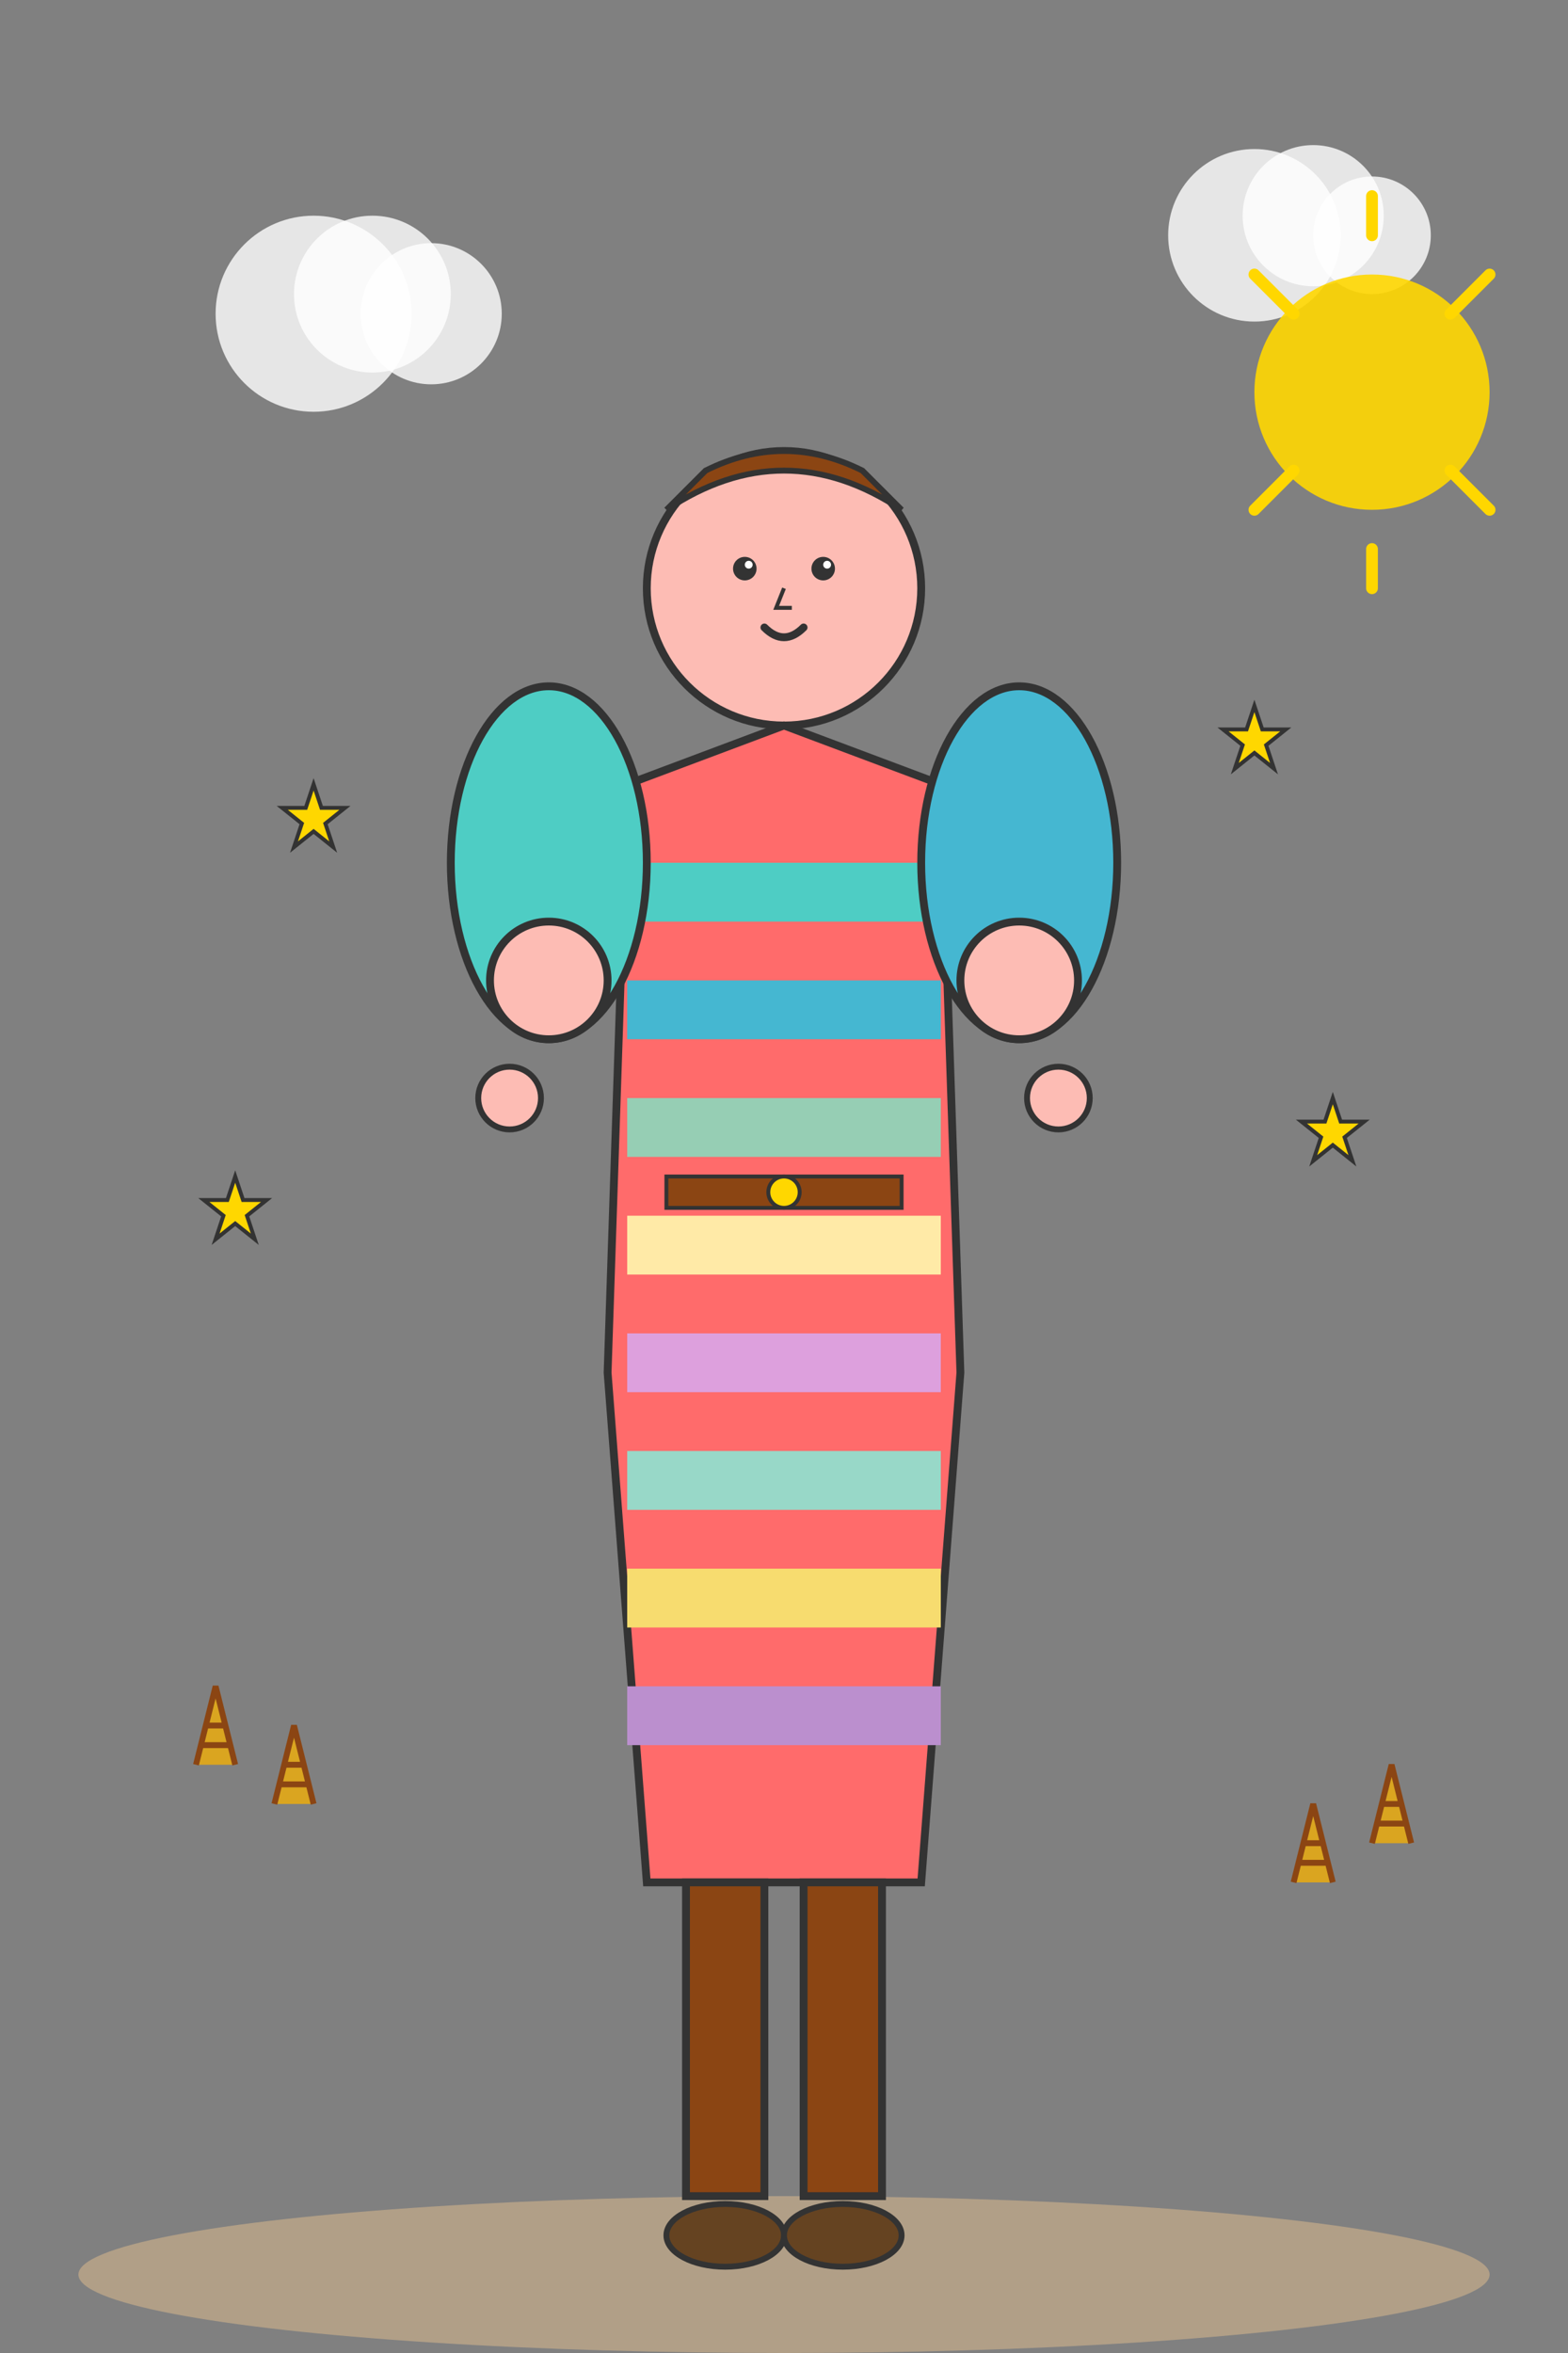 <svg xmlns="http://www.w3.org/2000/svg" viewBox="0 0 400 600" style="background: linear-gradient(to bottom, #87CEEB 0%, #E0F6FF 100%);">
  <rect x="0" y="0" width="400" height="600" fill="#808080" stroke="none"/>
  <!-- Fondo con nubes -->
  <circle cx="80" cy="80" r="25" fill="#ffffff" opacity="0.8"/>
  <circle cx="95" cy="75" r="20" fill="#ffffff" opacity="0.8"/>
  <circle cx="110" cy="80" r="18" fill="#ffffff" opacity="0.8"/>
  
  <circle cx="320" cy="60" r="22" fill="#ffffff" opacity="0.8"/>
  <circle cx="335" cy="55" r="18" fill="#ffffff" opacity="0.8"/>
  <circle cx="350" cy="60" r="15" fill="#ffffff" opacity="0.8"/>
  
  <!-- Sol -->
  <circle cx="350" cy="100" r="30" fill="#FFD700" opacity="0.9"/>
  <path d="M350 60 L350 50 M370 80 L380 70 M370 120 L380 130 M350 140 L350 150 M330 120 L320 130 M330 80 L320 70" stroke="#FFD700" stroke-width="3" stroke-linecap="round"/>
  
  <!-- Suelo -->
  <ellipse cx="200" cy="580" rx="180" ry="20" fill="#D2B48C" opacity="0.6"/>
  
  <!-- Cuerpo de José -->
  <!-- Cabeza -->
  <circle cx="200" cy="150" r="35" fill="#FDBCB4" stroke="#333" stroke-width="2"/>
  
  <!-- Cabello -->
  <path d="M170 130 Q200 110 230 130 Q225 125 220 120 Q210 115 200 115 Q190 115 180 120 Q175 125 170 130" fill="#8B4513" stroke="#333" stroke-width="1.5"/>
  
  <!-- Ojos -->
  <circle cx="190" cy="145" r="3" fill="#333"/>
  <circle cx="210" cy="145" r="3" fill="#333"/>
  <circle cx="191" cy="144" r="1" fill="#fff"/>
  <circle cx="211" cy="144" r="1" fill="#fff"/>
  
  <!-- Nariz -->
  <path d="M200 150 L198 155 L202 155" stroke="#333" stroke-width="1" fill="none"/>
  
  <!-- Boca sonriente -->
  <path d="M195 160 Q200 165 205 160" stroke="#333" stroke-width="2" fill="none" stroke-linecap="round"/>
  
  <!-- Túnica de muchos colores (la característica principal de José) -->
  <!-- Cuerpo de la túnica -->
  <path d="M200 185 L160 200 L155 350 L165 480 L235 480 L245 350 L240 200 Z" fill="#FF6B6B" stroke="#333" stroke-width="2"/>
  
  <!-- Franjas de colores en la túnica -->
  <rect x="160" y="220" width="80" height="15" fill="#4ECDC4"/>
  <rect x="160" y="250" width="80" height="15" fill="#45B7D1"/>
  <rect x="160" y="280" width="80" height="15" fill="#96CEB4"/>
  <rect x="160" y="310" width="80" height="15" fill="#FFEAA7"/>
  <rect x="160" y="340" width="80" height="15" fill="#DDA0DD"/>
  <rect x="160" y="370" width="80" height="15" fill="#98D8C8"/>
  <rect x="160" y="400" width="80" height="15" fill="#F7DC6F"/>
  <rect x="160" y="430" width="80" height="15" fill="#BB8FCE"/>
  
  <!-- Mangas de colores -->
  <ellipse cx="140" cy="220" rx="25" ry="45" fill="#4ECDC4" stroke="#333" stroke-width="2"/>
  <ellipse cx="260" cy="220" rx="25" ry="45" fill="#45B7D1" stroke="#333" stroke-width="2"/>
  
  <!-- Brazos -->
  <circle cx="140" cy="250" r="15" fill="#FDBCB4" stroke="#333" stroke-width="2"/>
  <circle cx="260" cy="250" r="15" fill="#FDBCB4" stroke="#333" stroke-width="2"/>
  
  <!-- Manos -->
  <circle cx="130" cy="280" r="8" fill="#FDBCB4" stroke="#333" stroke-width="1.5"/>
  <circle cx="270" cy="280" r="8" fill="#FDBCB4" stroke="#333" stroke-width="1.5"/>
  
  <!-- Piernas -->
  <rect x="175" y="480" width="20" height="80" fill="#8B4513" stroke="#333" stroke-width="2"/>
  <rect x="205" y="480" width="20" height="80" fill="#8B4513" stroke="#333" stroke-width="2"/>
  
  <!-- Pies/sandalias -->
  <ellipse cx="185" cy="570" rx="15" ry="8" fill="#654321" stroke="#333" stroke-width="1.5"/>
  <ellipse cx="215" cy="570" rx="15" ry="8" fill="#654321" stroke="#333" stroke-width="1.5"/>
  
  <!-- Elementos del sueño: estrellas pequeñas alrededor -->
  <g fill="#FFD700" stroke="#333" stroke-width="1">
    <path d="M80 200 L82 206 L88 206 L83 210 L85 216 L80 212 L75 216 L77 210 L72 206 L78 206 Z"/>
    <path d="M320 180 L322 186 L328 186 L323 190 L325 196 L320 192 L315 196 L317 190 L312 186 L318 186 Z"/>
    <path d="M60 300 L62 306 L68 306 L63 310 L65 316 L60 312 L55 316 L57 310 L52 306 L58 306 Z"/>
    <path d="M340 280 L342 286 L348 286 L343 290 L345 296 L340 292 L335 296 L337 290 L332 286 L338 286 Z"/>
  </g>
  
  <!-- Gavillas de trigo en el fondo (referencia a los sueños de José) -->
  <g fill="#DAA520" stroke="#8B4513" stroke-width="1.5">
    <path d="M50 450 L55 430 L60 450 M52 440 L58 440 M51 445 L59 445"/>
    <path d="M70 460 L75 440 L80 460 M72 450 L78 450 M71 455 L79 455"/>
    <path d="M350 470 L355 450 L360 470 M352 460 L358 460 M351 465 L359 465"/>
    <path d="M330 480 L335 460 L340 480 M332 470 L338 470 M331 475 L339 475"/>
  </g>
  
  <!-- Cinturón decorativo -->
  <rect x="170" y="300" width="60" height="8" fill="#8B4513" stroke="#333" stroke-width="1"/>
  <circle cx="200" cy="304" r="4" fill="#FFD700" stroke="#333" stroke-width="1"/>
</svg>